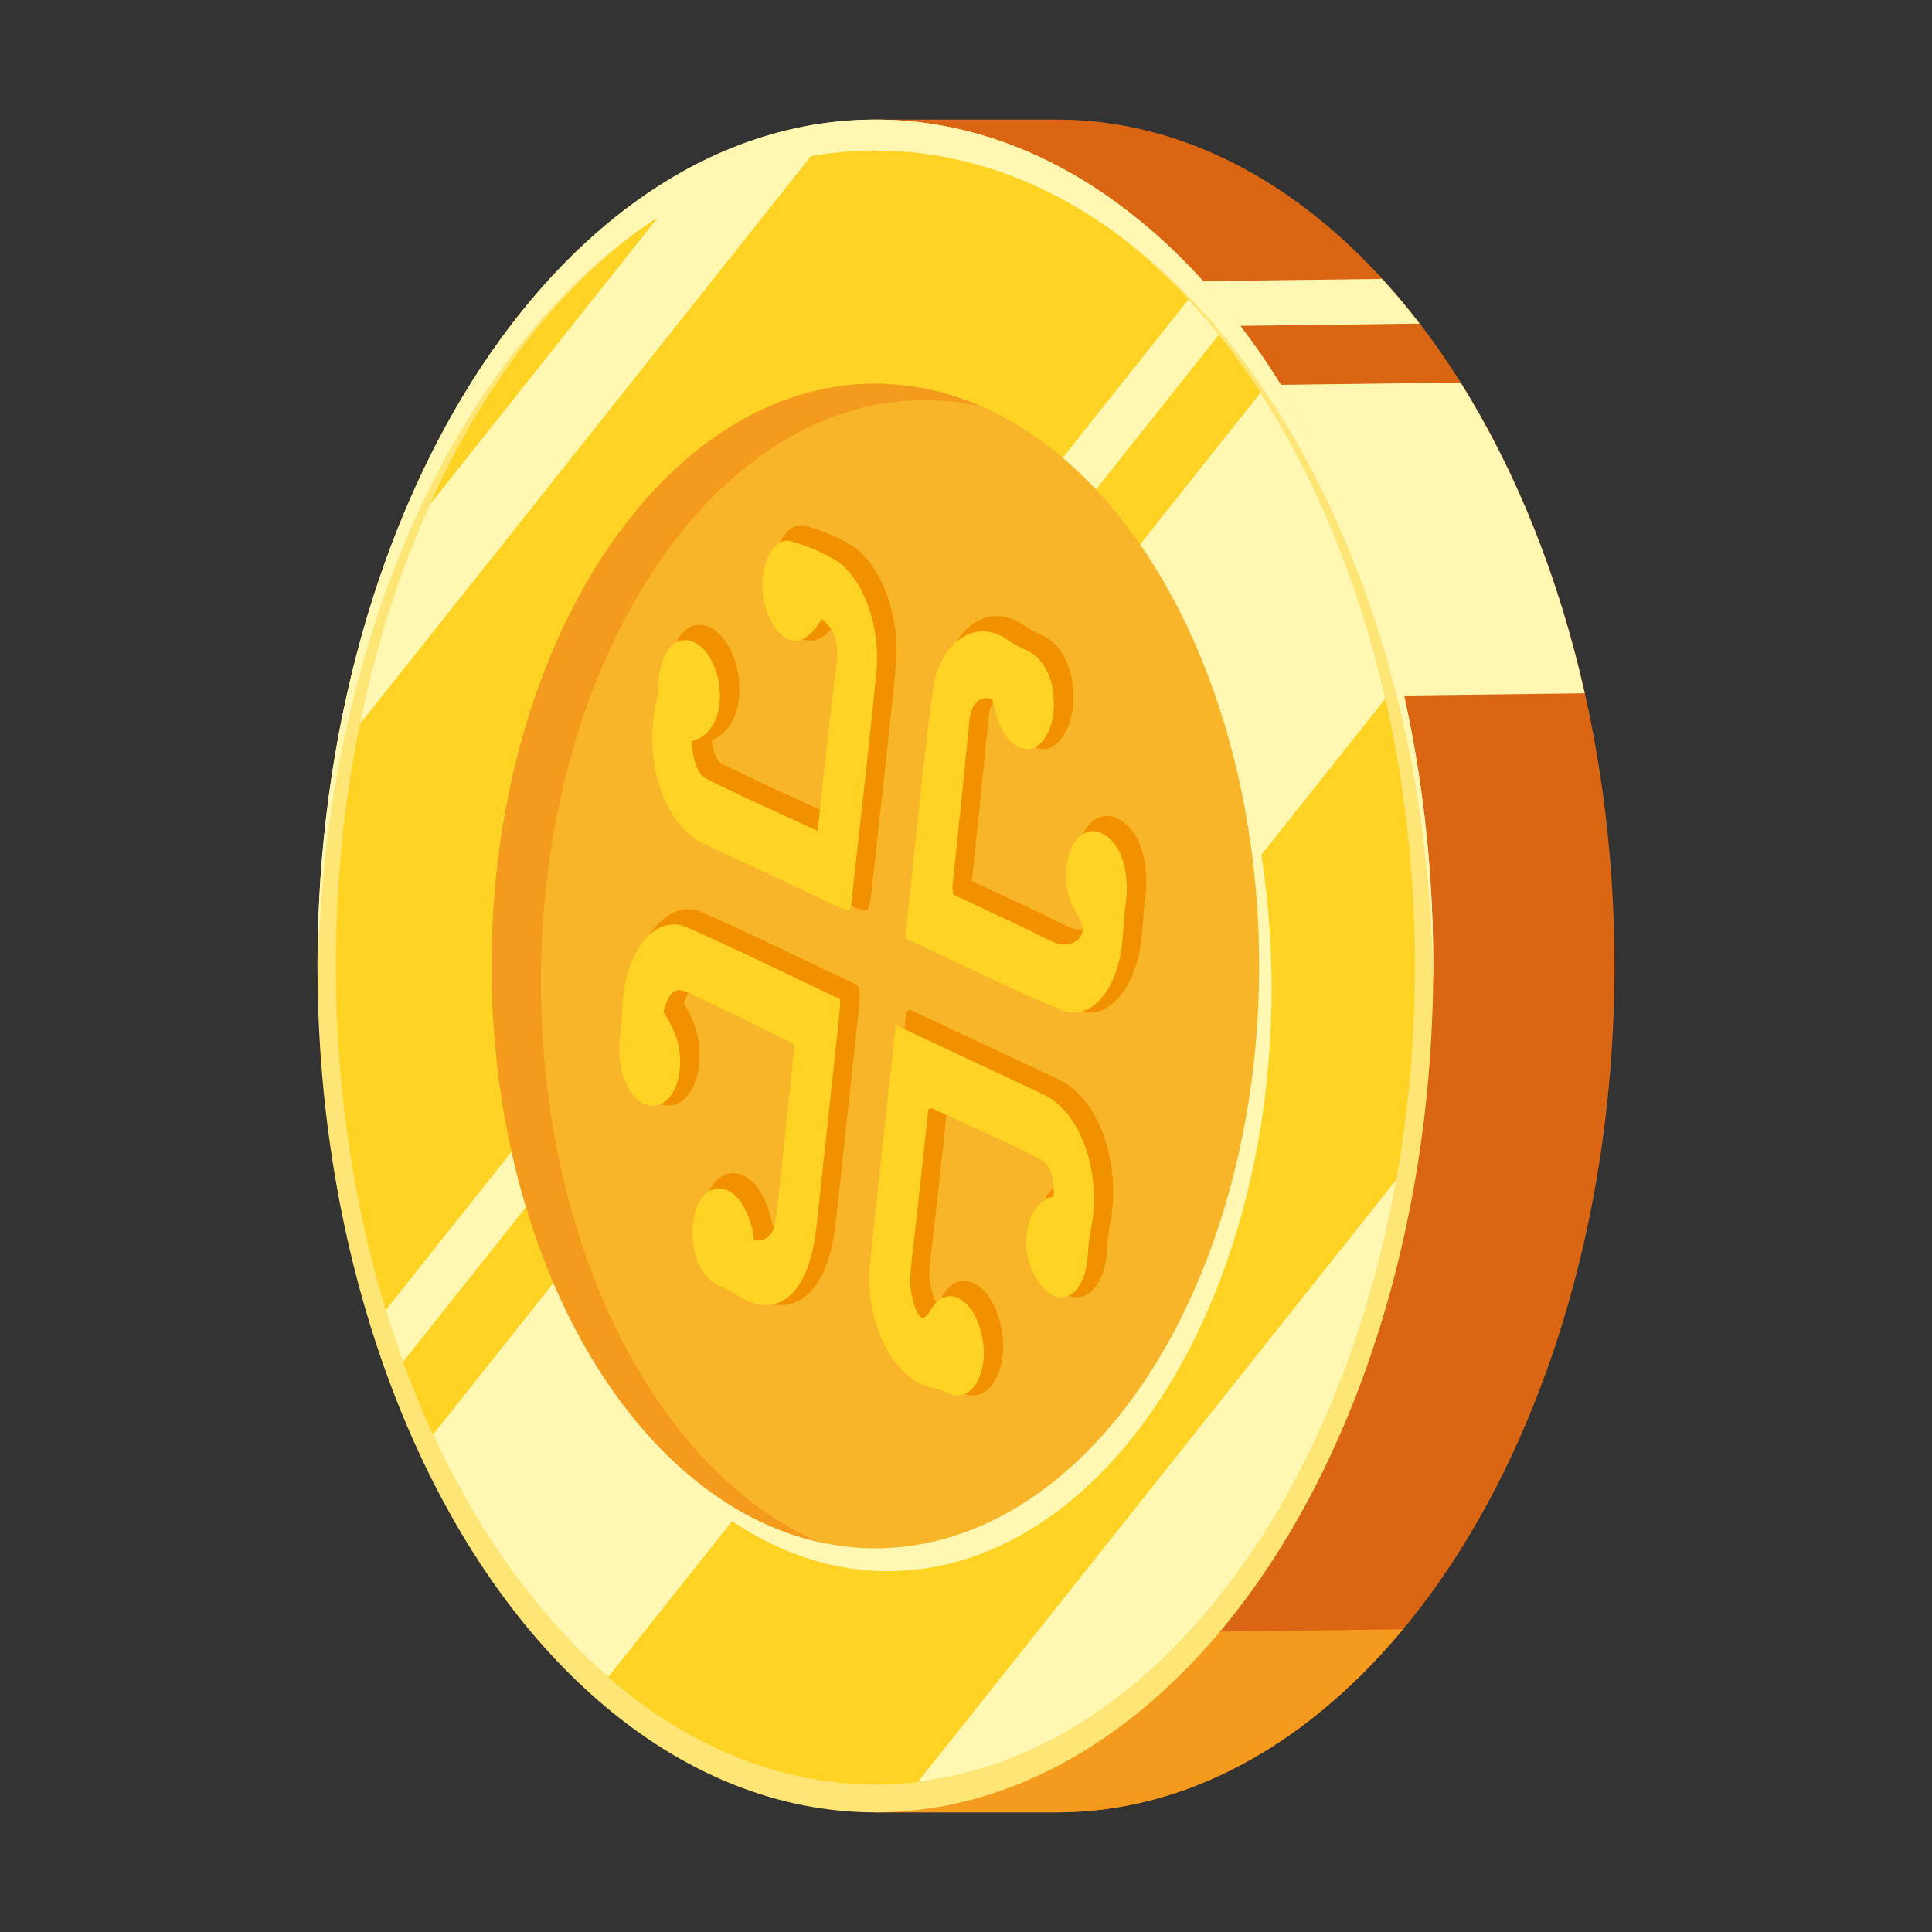 <?xml version="1.0" encoding="utf-8"?>
<!-- Generator: Adobe Illustrator 25.0.0, SVG Export Plug-In . SVG Version: 6.00 Build 0)  -->
<svg version="1.1" id="Layer_1" xmlns="http://www.w3.org/2000/svg" xmlns:xlink="http://www.w3.org/1999/xlink" x="0px" y="0px"
	 viewBox="0 0 595.28 595.28" style="enable-background:new 0 0 595.28 595.28;" xml:space="preserve">
<rect x="0" y="0" width="595.28" height="595.28" fill="#333333" stroke="none"/>
<style type="text/css">
	.st0{fill:#DA6512;}
	.st1{fill:#F49A1D;}
	.st2{fill:#FFF7B2;}
	.st3{fill:#FFE476;}
	.st4{fill:#FFD324;}
	.st5{fill:#F9B52A;}
	.st6{fill:#F29100;}
</style>
<g>
	<g>
		<path class="st0" d="M325.55,36.85h-55.83v521.57h55.83c94.93,0,171.89-116.76,171.89-260.79
			C497.44,153.61,420.48,36.85,325.55,36.85z"/>
		<path class="st1" d="M269.72,544.28v14.14h55.83c40.33,0,77.39-21.13,106.7-56.41l-162.53,2V544.28z"/>
		<path class="st2" d="M365.65,215.12l122.62-1.5c-8.1-36.14-21.28-68.69-38.26-95.74l-85.12,1.04L365.65,215.12z"/>
		<path class="st2" d="M364.88,100.61l72.53-0.89c-3.71-4.84-7.56-9.44-11.54-13.78l-61.1,0.75L364.88,100.61z"/>
		<ellipse class="st3" cx="269.72" cy="297.64" rx="171.89" ry="260.79"/>
		<ellipse class="st4" cx="269.72" cy="297.64" rx="166.24" ry="252.22"/>
		<path class="st2" d="M187.41,516.73l239.44-301.45c-8.14-35.73-21.39-67.83-38.48-94.24L133.44,442
			C147.53,472.57,165.97,498.16,187.41,516.73z"/>
		<path class="st2" d="M430.2,363.51L282.86,549C353.8,540.58,412.21,464.66,430.2,363.51z"/>
		<path class="st2" d="M110.87,223.13l139.8-176.01c-16.77,2.9-32.77,9.59-47.64,19.49l-70.65,88.95
			C123.12,176.1,115.81,198.82,110.87,223.13z"/>
		<path class="st2" d="M124.2,419.59l251.36-316.45c-3.03-3.8-6.17-7.38-9.38-10.85l-247.3,311.35
			C120.54,409.06,122.3,414.38,124.2,419.59z"/>
		<path class="st2" d="M269.72,46.39c93.88,0,170.13,114.2,171.81,256.02c0.02-1.59,0.08-3.17,0.08-4.77
			c0-144.03-76.96-260.79-171.89-260.79S97.83,153.61,97.83,297.64c0,1.6,0.06,3.18,0.08,4.77
			C99.6,160.59,175.85,46.39,269.72,46.39z"/>
		<ellipse class="st2" cx="273.55" cy="304.7" rx="118.25" ry="179.41"/>
		<ellipse class="st5" cx="269.72" cy="297.64" rx="118.25" ry="179.41"/>
		<path class="st1" d="M166.67,302.7c0-99.08,52.94-179.41,118.25-179.41c5.99,0,11.88,0.69,17.64,2
			c-10.43-4.56-21.43-7.06-32.83-7.06c-65.31,0-118.25,80.32-118.25,179.41c0,89.99,43.67,164.49,100.61,177.41
			C202.76,453.46,166.67,384.5,166.67,302.7z"/>
	</g>
	<g>
		<g>
			<path class="st6" d="M264.88,305.72c0.04,2.48-0.21,4.69-0.39,6.36l-6.95,64.38c-1.08,10.02-3.89,17.52-8.02,21.74
				c-4.12,4.23-9.49,5.08-15.38,2.3c-1.37-0.64-2.78-1.48-4.22-2.53l-3.3-1.55c-0.24-0.1-0.47-0.19-0.7-0.3
				c-2.67-1.25-4.97-3.53-6.64-6.65s-2.66-7.08-2.78-11.35c-0.03-1.44,0.02-2.82,0.16-4.14c0.74-6.91,3.97-11.89,8.28-12.41
				l0.01-0.01c1.45-0.19,2.86,0.03,4.2,0.66c1.91,0.9,3.65,2.61,5.11,4.97c1.46,2.34,2.62,5.29,3.47,8.67l0.06,0.25
				c0.07,0.41,0.16,0.86,0.23,1.37c0.75-0.01,1.37-0.19,1.89-0.47c0.77-0.44,1.3-1.08,1.7-2.08c0.26-0.67,0.46-1.52,0.58-2.63v-0.05
				c0.72-5.86,1.38-11.69,2.01-17.56c1.2-11.07,2.29-22.23,3.52-33.69c-0.65-0.42-1.27-0.7-1.94-1.02l-0.03-0.01
				c-9.83-4.89-19.67-9.65-29.53-14.27c-1.32-0.62-2.29-0.74-2.99-0.5c-0.69,0.26-1.23,0.8-1.81,2c-0.24,0.52-0.48,1.16-0.71,1.96
				c0.14,0.22,0.27,0.44,0.41,0.68c0.41,0.7,0.86,1.49,1.26,2.47c2.63,4.65,3.56,10.57,3,15.73c-0.26,2.45-0.86,4.76-1.78,6.72
				c-1.24,2.67-2.98,4.45-4.92,5.3c-1.94,0.86-4.1,0.79-6.23-0.2c-0.69-0.32-1.38-0.76-2.06-1.28l-0.09-0.07
				c-2.31-2.09-4.1-5.32-5.18-9c-1.09-3.69-1.5-7.85-1.07-11.83c0.35-3.25,0.61-6.52,0.79-9.84c0.04-1.32,0.12-2.63,0.26-3.91
				c0.87-7.97,3.61-14.73,7.41-18.98c3.79-4.26,8.71-6.04,13.85-3.85h0.01c5.22,2.3,10.42,4.7,15.64,7.14
				c10.43,4.89,20.91,9.99,31.63,15.02C264.36,303.57,264.87,304.61,264.88,305.72z"/>
			<path class="st6" d="M276.08,204.73c-0.78,8.03-1.61,16.04-2.48,24.04c-1.73,16-3.57,32-5.32,48.21
				c-0.05,0.48-0.13,0.7-0.19,0.91s-0.12,0.36-0.15,0.51c-0.1,0.27-0.14,0.49-0.14,0.52c-0.06,0.6-0.28,1.12-0.59,1.4
				c-0.31,0.3-0.71,0.36-1.07,0.19c-0.41-0.19-0.79-0.27-1.25-0.38c-0.46-0.12-1.02-0.24-1.65-0.54l-42.32-19.84
				c-5.71-2.68-10.34-8.5-13.27-15.88c-2.94-7.37-4.18-16.26-3.22-25.01c0.21-2.02,0.54-4.03,1-6.01l0.02-0.06
				c0.21-0.83,0.36-1.7,0.45-2.52c0.09-0.83,0.11-1.61,0.08-2.25v-0.46c0.03-0.41,0.07-0.82,0.11-1.21
				c0.48-4.45,1.68-8.04,3.44-10.46c1.76-2.41,4.07-3.59,6.58-3.34l0.02-0.01c0.87,0.09,1.73,0.35,2.56,0.74
				c4.36,2.03,7.81,7.91,8.87,15.09v0.05c0.32,2.31,0.35,4.57,0.13,6.66c-0.33,3.05-1.21,5.75-2.53,7.91
				c-1.33,2.16-3.08,3.77-5.18,4.73l-0.11,0.04c-0.15,0.05-0.34,0.11-0.56,0.18c0.11,1.19,0.29,2.26,0.53,3.19
				c0.35,1.36,0.82,2.39,1.41,3.14c0.4,0.5,0.88,0.9,1.48,1.18l0.03,0.01c3.69,1.87,7.4,3.66,11.13,5.41
				c7.01,3.29,14.12,6.45,21.42,9.85l1.76-16.32c1.22-11.28,2.5-22.37,3.87-33.3l0.01-0.06c0.24-2.21,0.17-3.87-0.09-5.13
				c-0.26-1.28-0.69-2.27-1.49-3.35c-0.34-0.46-0.75-0.9-1.21-1.36c-1.69,2.46-3.34,4.22-5.04,5.25c-1.93,1.17-3.96,1.32-5.95,0.39
				c-1.31-0.61-2.57-1.67-3.82-3.07l-0.07-0.08c-1.83-2.27-3.29-5.26-4.22-8.54c-0.92-3.28-1.3-6.89-0.93-10.33
				c0.04-0.33,0.07-0.68,0.13-1c0.56-3.7,1.82-6.89,3.54-9.08c1.73-2.18,3.96-3.37,6.38-2.76l0.05,0.01
				c3.13,0.93,6.26,2.02,9.38,3.48c1.93,0.9,3.85,1.95,5.75,3.19l0.07,0.05c8.49,6.35,13.9,21.5,12.65,35.96L276.08,204.73z"/>
			<path class="st6" d="M282.05,286.06c1.4-13,2.72-25.81,4.08-38.48c1.37-12.65,2.78-25.12,4.38-37.42c1-7.98,4.2-13.88,8.31-17.2
				c4.11-3.32,9.15-4.13,14.02-1.85c0.92,0.43,1.84,0.99,2.74,1.63c0.01,0,0.01,0,0.02,0.01c0.02,0.01,0.04,0.03,0.06,0.04
				c1.61,1.02,3.22,1.92,4.86,2.69l0.08,0.04c0.24,0.1,0.48,0.19,0.7,0.3c2.67,1.25,4.97,3.51,6.63,6.65
				c1.67,3.12,2.66,7.06,2.78,11.34v0.02c0.05,1.38,0.01,2.71-0.13,4c-0.74,6.78-3.94,12.03-8.28,12.96l-0.13,0.02
				c-1.39,0.08-2.74-0.18-4.03-0.78c-1.9-0.89-3.65-2.55-5.1-4.84c-1.43-2.28-2.56-5.17-3.32-8.53c-0.02-0.04-0.02-0.09-0.04-0.13
				c-0.12-0.45-0.24-0.92-0.35-1.36c-0.93-0.12-1.69,0.01-2.3,0.34c-0.79,0.42-1.33,1.11-1.74,2.15c-0.27,0.69-0.48,1.58-0.6,2.66
				c0,0.01,0,0.01,0,0.03c-1.64,16.87-3.38,33.83-5.22,50.88v0.02l0.03,0.2c0,0.02,0,0.02,0.01,0.03l20.33,9.53
				c2.47,1.16,4.87,2.47,7.33,3.63c1.18,0.55,2.4,1.08,3.63,1.54c0.01,0,0.03,0.01,0.04,0c1.59,0.38,3.53,0.12,4.99-0.96
				c0.32-0.31,0.56-0.62,0.7-0.89c0.15-0.28,0.2-0.47,0.21-0.58c0.01-0.14,0.02-0.26-0.11-0.68c-0.12-0.4-0.39-1.04-0.88-1.84
				c-0.02-0.02-0.04-0.07-0.06-0.09c-1.63-2.38-2.78-5.16-3.43-8.07c-0.66-2.95-0.8-6.02-0.49-8.91c0.23-2.15,0.71-4.2,1.41-6.1
				l0.03-0.1c1.23-2.93,2.96-4.9,4.9-5.87c1.94-0.95,4.1-0.92,6.19,0.06c0.85,0.4,1.71,0.96,2.52,1.67c0.01,0,0.01,0,0.02,0.02
				c2.58,2.19,4.41,5.65,5.4,9.55c1,3.93,1.18,8.27,0.72,12.54l-0.02,0.17c-0.12,0.78-0.22,1.6-0.31,2.44
				c-0.37,3.29-0.51,6.92-0.88,10.46c-0.17,1.56-0.39,3.11-0.71,4.6l-0.01,0.01c-1.43,6.53-4.12,11.8-7.57,15
				c-3.44,3.21-7.67,4.33-12.1,2.48c-7.98-3.3-15.93-6.92-23.92-10.67c-7.98-3.74-16.02-7.63-24.19-11.45
				c-0.38-0.18-0.71-0.59-0.93-1.13C282.08,287.3,281.99,286.64,282.05,286.06z"/>
			<path class="st6" d="M341.19,384.79c-0.03,0.4-0.07,0.81-0.11,1.2c-0.48,4.45-1.69,8.07-3.5,10.47c-1.8,2.4-4.18,3.52-6.8,3.23
				l-0.07-0.02c-0.67-0.13-1.33-0.34-1.98-0.64c-4.35-2.04-7.96-7.91-9.13-14.99l-0.02-0.12c-0.32-2.33-0.35-4.6-0.12-6.72
				c0.33-3.02,1.18-5.7,2.46-7.87s2.97-3.81,4.96-4.82c0.12-0.06,0.23-0.08,0.35-0.09c0.17-0.01,0.34-0.04,0.53-0.1
				c0-1.31-0.12-2.42-0.33-3.33c-0.29-1.22-0.69-2.09-1.33-2.85c-0.42-0.5-0.97-0.93-1.67-1.26l-0.04-0.02
				c-3.6-1.83-7.25-3.59-10.92-5.31c-7.21-3.38-14.47-6.6-21.64-9.96l-3.28,30.35c-0.48,4.47-1.07,8.82-1.53,13.03
				c-0.23,2.11-0.42,4.18-0.55,6.22l-0.02,0.15c-0.11,1.01-0.05,2.39,0.16,3.79c0.19,1.37,0.52,2.76,0.85,3.81
				c0.01,0.02,0.01,0.05,0.02,0.07c0.27,0.79,0.54,1.42,0.76,1.79c0.22,0.41,0.35,0.5,0.38,0.51c0.03,0,0.08,0.06,0.35-0.12
				c0.25-0.18,0.66-0.64,1.16-1.5h-0.01c0-0.02,0.01-0.01,0.02-0.02c1.25-2.24,2.8-3.76,4.5-4.49c1.7-0.74,3.55-0.66,5.38,0.2
				c1.4,0.66,2.79,1.78,4.08,3.34l0.05,0.07c1.75,2.31,3.12,5.3,3.97,8.58c0.85,3.27,1.19,6.86,0.82,10.29
				c-0.13,1.2-0.35,2.4-0.66,3.53c-0.98,3.58-2.68,6.22-4.8,7.61c-2.11,1.4-4.63,1.54-7.23,0.31c-0.2-0.09-0.41-0.19-0.61-0.3
				l-0.08-0.04c-1.61-0.74-3.26-1.24-4.92-1.48l-0.12-0.02c-0.85-0.24-1.69-0.54-2.52-0.93c-5.23-2.47-9.84-7.93-12.95-14.94
				c-3.12-6.99-4.76-15.6-3.96-24.17v-0.02c0.78-8.18,1.63-16.32,2.51-24.48c1.76-16.35,3.67-32.79,5.51-49.85
				c0.06-0.59,0.28-1.1,0.59-1.4s0.7-0.37,1.07-0.19l45.43,21.3c5.75,2.7,10.37,8.5,13.29,15.78s4.13,16.02,3.2,24.54
				c-0.19,1.79-0.47,3.57-0.85,5.32h-0.01c-0.19,1.1-0.34,2.16-0.46,3.22c-0.12,1.08-0.19,2.14-0.22,3.17L341.19,384.79z"/>
		</g>
		<g>
			<g>
				<path id="Layer_44_" class="st4" d="M326.98,311.18c8.09,3.36,15.44-4.04,18.11-16.22c1.1-5.12,0.99-11.68,1.87-17.33
					c0.85-7.84-0.78-15.54-5.27-19.38c-4.23-3.72-9.26-2.61-11.84,3.55c-2.31,6.29-1.82,14.32,2.19,20.11
					c2.33,3.69,1.8,6.05-0.02,7.79c-1.78,1.33-3.99,1.6-5.85,1.16c-3.94-1.41-7.53-3.53-11.16-5.23c-7.1-3.33-14.19-6.65-21.29-9.98
					c-0.13-1.36-0.34-1.89-0.25-2.72c1.84-17.06,3.58-34.02,5.22-50.89c0.58-5.37,3.01-7.69,7-6.69c0.26,0.99,0.51,1.98,0.77,2.96
					c1.84,8.23,5.98,12.78,10.92,12.49c4.47-0.94,7.6-7.27,7.32-14.78c-0.24-7.92-3.68-13.87-8.92-15.89
					c-1.73-0.81-3.45-1.76-5.15-2.85c-9.6-7.1-21.27,0-23.27,15.97c-3.19,24.52-5.65,49.82-8.46,75.82
					C295.26,296.74,311.05,304.58,326.98,311.18L326.98,311.18z"/>
				<path id="Layer_43_" class="st4" d="M243.57,166.69c-3.98-1-7.51,3.85-8.48,10.33c-0.93,6.07,1.04,13.06,4.41,17.25
					c4.62,5.2,8.83,4.14,13.74-3.53c3.76,3.06,5.27,6.81,4.55,13.41c-1.36,10.92-2.65,22.03-3.87,33.31
					c-0.67,6.19-1.29,11.97-2,18.57c-11.68-5.48-22.89-10.3-34.01-15.95c-3.12-1.46-4.53-6.03-4.73-11.76
					c0.75-0.23,1.32-0.39,1.69-0.51c5.16-2.35,7.78-8.93,6.72-16.79c-1.1-7.46-5.12-13.24-9.97-13.78
					c-4.59-0.42-8.12,4.43-8.79,13.22c0.08,1.77-0.14,3.84-0.62,5.78c-4.13,18.01,2.44,38,14.38,43.6
					c14.19,6.65,28.3,13.27,42.31,19.84c1.04,0.49,1.86,0.44,2.9,0.93c0.09-0.83,0.44-1.53,0.48-1.94
					c2.63-24.35,5.47-48.17,7.8-72.23c1.17-13.33-3.86-27.39-11.69-33.23C253.57,170.08,248.59,168.18,243.57,166.69L243.57,166.69z
					"/>
				<path id="Layer_42_" class="st4" d="M211.63,285.71c-10.17-4.33-19.43,8.23-19.87,24.94c-0.18,3.38-0.45,6.73-0.81,10.03
					c-0.76,7.02,1.43,14.55,5.4,18.15c4.28,3.31,9.05,2.08,11.53-3.26c2.49-5.34,2.29-13.67-1.15-19.62
					c-0.65-1.6-1.59-2.92-2.28-4.11c1.49-6.24,3.58-7.86,7.47-6.04c9.86,4.63,19.71,9.39,29.55,14.29c1.04,0.49,2.08,0.97,3.33,2
					c-1.96,18.16-3.57,35.62-5.75,53.24c-0.58,5.37-2.97,7.28-6.74,6.81c-0.13-1.36-0.3-2.31-0.47-3.25
					c-2.1-8.36-6.2-13.31-11.18-12.62c-4.42,0.53-7.51,6.45-7.28,14.37c0.24,7.92,3.68,13.87,8.92,15.89
					c1.04,0.49,2.34,1.1,3.37,1.58c13.14,9.63,23.56,1.51,25.88-19.95c2.32-21.46,4.63-42.92,6.95-64.39
					c0.18-1.65,0.4-3.71,0.36-5.9C242.78,300.32,227.25,292.6,211.63,285.71z"/>
				<path id="Layer_41_" class="st4" d="M286.08,427.29c1.79,0.26,3.55,0.8,5.28,1.61c4.89,2.73,9.27,0.01,11.07-6.52
					c1.8-6.53-0.04-14.76-3.62-19.48c-4.1-4.96-9.04-4.67-12.09,0.83c-2.35,4.1-3.78,2.13-5.02-1.49c-0.82-2.55-1.5-6.34-1.19-9.23
					c0.41-6.31,1.38-12.79,2.09-19.4c1.16-10.73,2.32-21.46,3.43-31.78c0.56-0.17,0.87-0.46,1.13-0.34
					c10.9,5.11,22.11,9.93,32.97,15.46c3.37,1.58,4.84,5.74,4.47,11.64c-0.58,0.31-1.14,0.48-1.69,0.51
					c-4.9,2.47-7.52,9.05-6.46,16.92c1.15,7.04,5.16,12.83,9.71,13.66c4.85,0.54,8.37-4.31,9.05-13.1c0.06-2.28,0.32-4.62,0.76-7.02
					c3.78-17.31-2.58-36.77-14.52-42.37c-6.58-3.08-13.07-6.13-19.47-9.13c-8.57-4.02-17.13-8.03-25.96-12.17
					c-2.76,25.59-5.65,49.82-8.02,74.29C266.42,407.23,275.21,424.36,286.08,427.29L286.08,427.29z"/>
			</g>
		</g>
	</g>
</g>
</svg>
